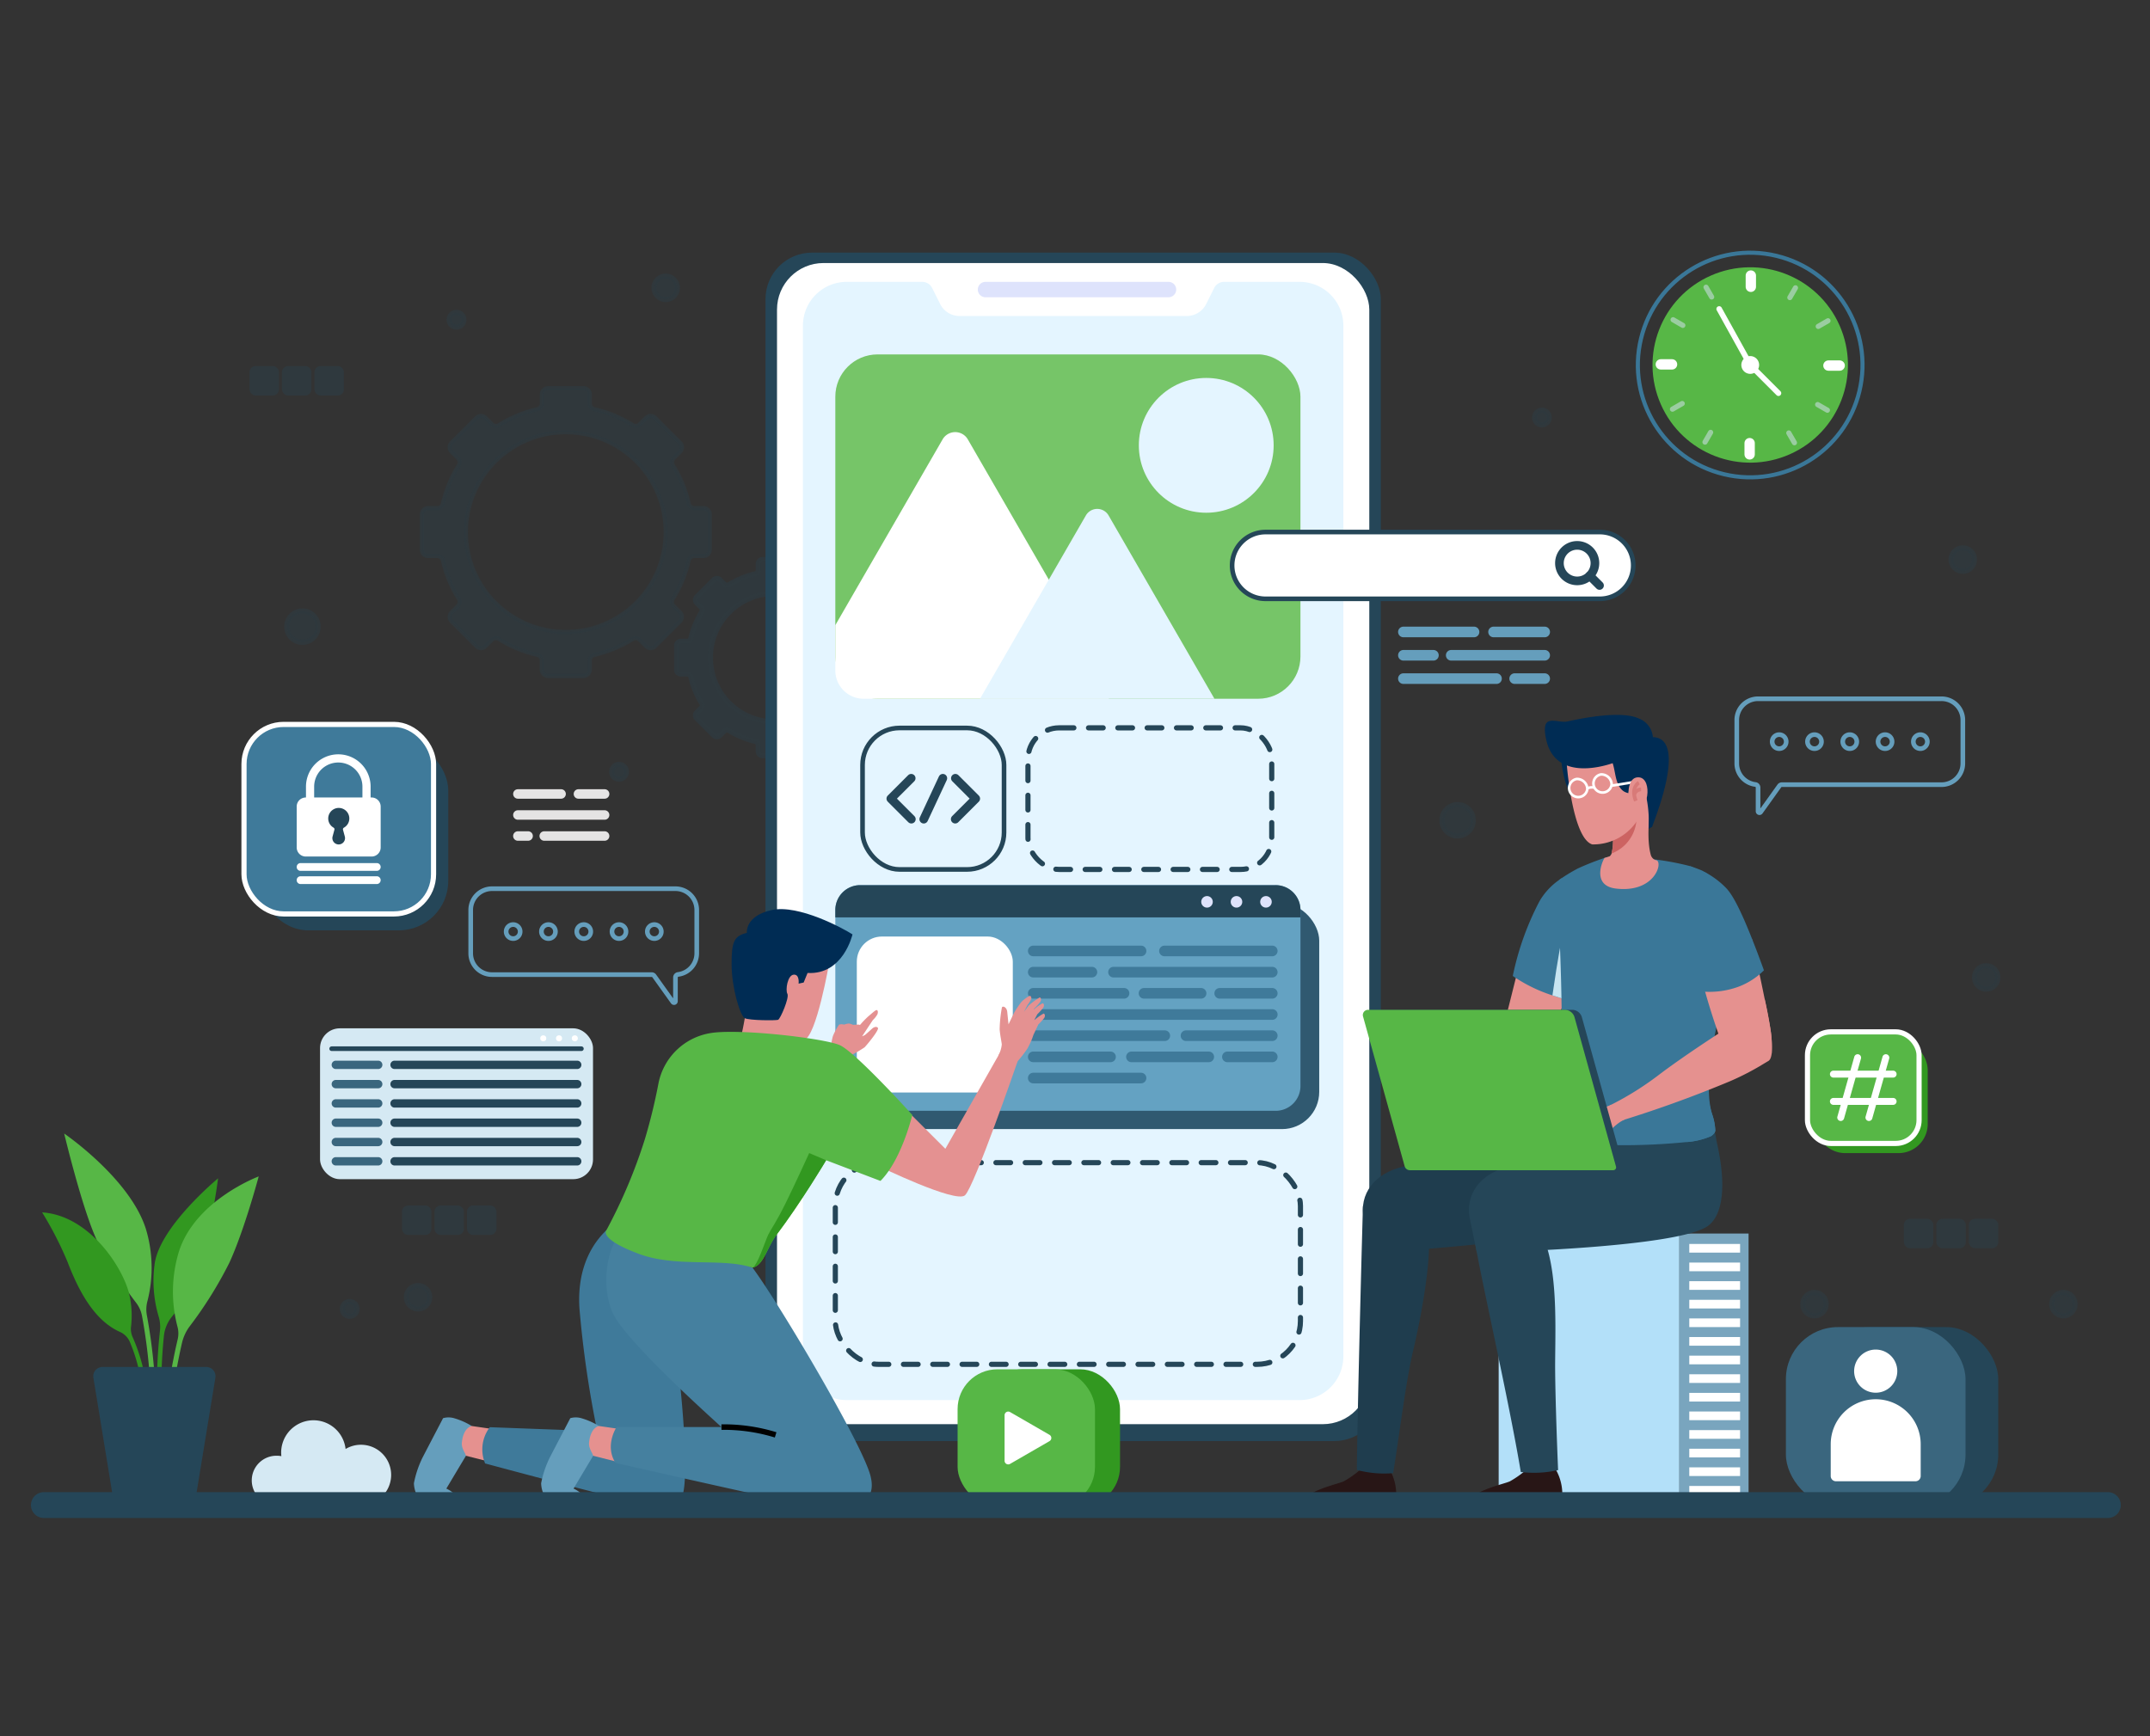<svg xmlns="http://www.w3.org/2000/svg" xmlns:xlink="http://www.w3.org/1999/xlink" width="416" height="336" viewBox="0 0 416 336"><rect x="0" y="0" width="416" height="336" fill="#333333" stroke="none"/><defs><style>.a{clip-path:url(#b);}.b{opacity:0.3;}.c,.d,.e,.f,.g{fill:#254658;}.ak,.al,.am,.ap,.aw,.c,.d,.e,.f,.k,.o,.p{stroke:#254658;}.aa,.ac,.ai,.aj,.ak,.al,.am,.ap,.aq,.ar,.as,.at,.au,.aw,.c,.o{stroke-miterlimit:10;}.aq,.c{stroke-width:0.79px;}.c,.e{opacity:0.8;}.d{opacity:0.9;}.ak,.h{fill:#fff;}.i{fill:#e4f5ff;}.j{fill:#dee3fc;}.aa,.ac,.ai,.aj,.al,.am,.ap,.aq,.ar,.as,.aw,.k,.o,.p{fill:none;}.am,.ap,.ar,.as,.aw,.k,.p{stroke-linecap:round;}.k,.p{stroke-linejoin:round;}.k{stroke-dasharray:2.837;}.l{fill:#305970;}.m{fill:#64a2c2;}.at,.n{fill:#3f7a9a;}.aj,.ak,.ap,.o{stroke-width:0.896px;}.al,.am,.p{stroke-width:1.672px;}.q{fill:#76c568;}.r{fill:#b3e0f9;}.s{fill:#79a5be;}.t{fill:#281616;}.u{fill:#1f3d4e;}.v{fill:#e5918f;}.w{fill:#3a7798;}.x{fill:#c7e5f2;}.y{fill:#002c54;}.z{fill:#cc6362;}.aa,.ar,.at,.au{stroke:#fff;}.aa{stroke-width:0.501px;}.ab{opacity:0.5;}.ac{stroke:#cc6362;stroke-width:0.724px;}.ad,.au{fill:#57b746;}.ae{fill:#e49191;}.af{fill:#659ebc;}.ag{fill:#45809f;}.ah{fill:#329820;}.ai{stroke:#000;stroke-width:1.065px;}.aj{stroke:#659ebc;}.an{fill:#3a667e;}.ao{fill:#d5e9f3;}.aq{stroke:#3a7798;}.ar{stroke-width:2px;}.as{stroke:#dee3fc;}.av{fill:#e5e4e4;}.aw{stroke-width:5px;}</style><clipPath id="b"><rect width="416" height="336"/></clipPath></defs><g id="a" class="a"><g transform="translate(28.968 -31.984)"><g transform="translate(-20.814 76.406)"><g transform="translate(0 0)"><g class="b" transform="translate(40.617 9.017)"><g transform="translate(32.861 21.682)"><path class="c" d="M242.306,148.486V141.63a1.213,1.213,0,0,0-1.214-1.214h-1.764a1.113,1.113,0,0,1-1.09-.855,24.252,24.252,0,0,0-3.054-7.412,1.132,1.132,0,0,1,.148-1.4l1.241-1.241a1.215,1.215,0,0,0,0-1.718l-4.847-4.847a1.214,1.214,0,0,0-1.717,0l-1.239,1.239a1.131,1.131,0,0,1-1.4.147,24.273,24.273,0,0,0-7.414-3.057,1.113,1.113,0,0,1-.854-1.089v-1.759a1.215,1.215,0,0,0-1.215-1.215h-6.855a1.215,1.215,0,0,0-1.215,1.215v1.758a1.113,1.113,0,0,1-.855,1.09,24.259,24.259,0,0,0-7.414,3.057,1.131,1.131,0,0,1-1.4-.148L198.9,122.94a1.214,1.214,0,0,0-1.717,0l-4.847,4.847a1.215,1.215,0,0,0,0,1.718l1.239,1.239a1.13,1.13,0,0,1,.147,1.4,24.3,24.3,0,0,0-3.055,7.414,1.113,1.113,0,0,1-1.089.855h-1.762a1.214,1.214,0,0,0-1.215,1.214v6.856a1.214,1.214,0,0,0,1.215,1.214h1.763a1.113,1.113,0,0,1,1.089.854,24.284,24.284,0,0,0,3.055,7.412,1.13,1.13,0,0,1-.147,1.4l-1.241,1.241a1.214,1.214,0,0,0,0,1.717l4.847,4.848a1.214,1.214,0,0,0,1.717,0l1.242-1.243a1.131,1.131,0,0,1,1.4-.147,24.276,24.276,0,0,0,7.41,3.051,1.113,1.113,0,0,1,.855,1.09v1.768a1.215,1.215,0,0,0,1.215,1.215h6.855a1.215,1.215,0,0,0,1.215-1.215v-1.768a1.114,1.114,0,0,1,.855-1.09,24.268,24.268,0,0,0,7.41-3.051,1.13,1.13,0,0,1,1.4.147l1.243,1.243a1.214,1.214,0,0,0,1.717,0l4.847-4.848a1.214,1.214,0,0,0,0-1.717l-1.242-1.242a1.131,1.131,0,0,1-.148-1.4,24.25,24.25,0,0,0,3.055-7.41,1.113,1.113,0,0,1,1.089-.855h1.766A1.214,1.214,0,0,0,242.306,148.486Zm-27.852,15.9a19.327,19.327,0,1,1,19.319-19.336A19.324,19.324,0,0,1,214.453,164.387Z" transform="translate(-186.604 -117.207)"/><path class="d" d="M298.231,188.114v-4.672a.827.827,0,0,0-.827-.827h-1.2a.759.759,0,0,1-.742-.583,16.536,16.536,0,0,0-2.081-5.051.77.77,0,0,1,.1-.956l.845-.845a.828.828,0,0,0,0-1.171l-3.3-3.3a.827.827,0,0,0-1.17,0l-.845.845a.772.772,0,0,1-.956.1A16.528,16.528,0,0,0,283,169.567a.759.759,0,0,1-.583-.742v-1.2a.827.827,0,0,0-.827-.827h-4.672a.827.827,0,0,0-.827.827v1.2a.759.759,0,0,1-.583.742,16.542,16.542,0,0,0-5.053,2.083.772.772,0,0,1-.957-.1l-.843-.843a.827.827,0,0,0-1.171,0l-3.3,3.3a.828.828,0,0,0,0,1.171l.845.845a.771.771,0,0,1,.1.956,16.533,16.533,0,0,0-2.081,5.053.759.759,0,0,1-.742.582h-1.2a.827.827,0,0,0-.827.827v4.672a.828.828,0,0,0,.827.828h1.2a.758.758,0,0,1,.742.582,16.563,16.563,0,0,0,2.082,5.051.77.77,0,0,1-.1.956l-.845.845a.828.828,0,0,0,0,1.171l3.3,3.3a.828.828,0,0,0,1.171,0L269.5,200a.77.77,0,0,1,.956-.1,16.554,16.554,0,0,0,5.051,2.079.759.759,0,0,1,.583.742v1.205a.828.828,0,0,0,.827.827h4.672a.828.828,0,0,0,.827-.827v-1.206a.758.758,0,0,1,.583-.742,16.559,16.559,0,0,0,5.05-2.08.771.771,0,0,1,.956.1l.847.847a.827.827,0,0,0,1.17,0l3.3-3.3a.828.828,0,0,0,0-1.171l-.847-.846a.772.772,0,0,1-.1-.956,16.54,16.54,0,0,0,2.082-5.051.759.759,0,0,1,.742-.582h1.2A.828.828,0,0,0,298.231,188.114ZM279.25,198.209a12.428,12.428,0,1,1,12.423-12.434A12.426,12.426,0,0,1,279.25,198.209Z" transform="translate(-210.998 -133.629)"/></g><g transform="translate(6.721)"><circle class="e" cx="2.265" cy="2.265" r="2.265" transform="translate(23.131 195.343)"/><circle class="e" cx="2.265" cy="2.265" r="2.265" transform="translate(326.548 133.458)"/><circle class="e" cx="2.265" cy="2.265" r="2.265" transform="translate(322.019 52.587)"/><circle class="e" cx="1.421" cy="1.421" r="1.421" transform="translate(241.433 25.944)"/><path class="e" d="M197.339,96.707a1.421,1.421,0,1,1-1.421-1.421A1.421,1.421,0,0,1,197.339,96.707Z" transform="translate(-163.077 -88.267)"/><path class="e" d="M244.349,227.5a1.421,1.421,0,1,1-1.421-1.421A1.421,1.421,0,0,1,244.349,227.5Z" transform="translate(-178.644 -131.578)"/><path class="e" d="M166.428,382.912a1.421,1.421,0,1,1-1.421-1.42A1.42,1.42,0,0,1,166.428,382.912Z" transform="translate(-152.842 -183.04)"/><circle class="e" cx="2.265" cy="2.265" r="2.265" transform="translate(293.325 196.681)"/><circle class="e" cx="2.265" cy="2.265" r="2.265" transform="translate(341.483 196.681)"/><circle class="e" cx="2.265" cy="2.265" r="2.265" transform="translate(71.044)"/><path class="e" d="M487.749,240.736a3.03,3.03,0,1,1-3.031-3.031A3.03,3.03,0,0,1,487.749,240.736Z" transform="translate(-258.177 -135.427)"/><path class="e" d="M153.583,184.71a3.03,3.03,0,1,1-3.03-3.03A3.03,3.03,0,0,1,153.583,184.71Z" transform="translate(-147.522 -116.875)"/></g><g transform="translate(0 17.901)"><rect class="f" width="4.699" height="4.699" rx="0.664"/><rect class="f" width="4.699" height="4.699" rx="0.664" transform="translate(6.286)"/><rect class="f" width="4.699" height="4.699" rx="0.664" transform="translate(12.572)"/></g><g transform="translate(320.104 182.931)"><g transform="translate(0 0)"><rect class="f" width="4.699" height="4.699" rx="0.664"/><rect class="f" width="4.699" height="4.699" rx="0.664" transform="translate(6.286)"/><rect class="f" width="4.699" height="4.699" rx="0.664" transform="translate(12.572)"/></g></g><g transform="translate(29.506 180.356)"><g transform="translate(0 0)"><rect class="f" width="4.699" height="4.699" rx="0.664"/><rect class="f" width="4.699" height="4.699" rx="0.664" transform="translate(6.286)"/><rect class="f" width="4.699" height="4.699" rx="0.664" transform="translate(12.572)"/></g></g></g><g transform="translate(139.96 4.467)"><rect class="g" width="119.058" height="229.995" rx="9"/><rect class="h" width="114.599" height="224.713" rx="9" transform="translate(2.229 2.014)"/><path class="i" d="M401.4,94.92V294.385a8.47,8.47,0,0,1-8.47,8.47H305.3a8.471,8.471,0,0,1-8.47-8.47V94.92a8.471,8.471,0,0,1,8.47-8.471h14.612a2.142,2.142,0,0,1,1.916,1.183l1.552,3.1a4.186,4.186,0,0,0,3.754,2.324H371.1a4.185,4.185,0,0,0,3.754-2.324l1.552-3.1a2.143,2.143,0,0,1,1.916-1.183h14.612A8.471,8.471,0,0,1,401.4,94.92Z" transform="translate(-289.587 -80.791)"/><path class="j" d="M384.315,89.431H348.909a1.49,1.49,0,0,1-1.49-1.491h0a1.49,1.49,0,0,1,1.49-1.491h35.406a1.491,1.491,0,0,1,1.491,1.491h0A1.491,1.491,0,0,1,384.315,89.431Z" transform="translate(-306.338 -80.791)"/><rect class="k" width="89.996" height="39.029" rx="8.379" transform="translate(13.511 176.113)"/><rect class="k" width="47.169" height="27.402" rx="6.044" transform="translate(50.783 91.968)"/><g transform="translate(13.511 122.409)"><rect class="l" width="90.353" height="43.679" rx="7.201" transform="translate(3.276 3.534)"/><path class="m" d="M396.2,265.809v34.065a4.8,4.8,0,0,1-4.809,4.8H311.009a4.8,4.8,0,0,1-4.809-4.8V265.809A4.81,4.81,0,0,1,311.009,261h80.377A4.81,4.81,0,0,1,396.2,265.809Z" transform="translate(-306.2 -261)"/><rect class="h" width="30.182" height="30.182" rx="4.861" transform="translate(4.158 9.945)"/><g transform="translate(37.272 11.71)"><path class="n" d="M383.805,280.561H362.951a1.027,1.027,0,0,1-1.027-1.027h0a1.027,1.027,0,0,1,1.027-1.027h20.854a1.027,1.027,0,0,1,1.027,1.027h0A1.027,1.027,0,0,1,383.805,280.561Z" transform="translate(-361.924 -278.508)"/><path class="n" d="M374.3,286.691H362.951a1.027,1.027,0,0,1-1.027-1.027h0a1.027,1.027,0,0,1,1.027-1.027H374.3a1.027,1.027,0,0,1,1.027,1.027h0A1.027,1.027,0,0,1,374.3,286.691Z" transform="translate(-361.924 -280.537)"/><path class="n" d="M416.883,286.691H386.168a1.027,1.027,0,0,1-1.027-1.027h0a1.027,1.027,0,0,1,1.027-1.027h30.715a1.027,1.027,0,0,1,1.027,1.027h0A1.027,1.027,0,0,1,416.883,286.691Z" transform="translate(-369.612 -280.537)"/><path class="n" d="M380.514,292.82H362.951a1.027,1.027,0,0,1-1.027-1.027h0a1.027,1.027,0,0,1,1.027-1.027h17.563a1.027,1.027,0,0,1,1.027,1.027h0A1.027,1.027,0,0,1,380.514,292.82Z" transform="translate(-361.924 -282.567)"/><path class="n" d="M406.031,292.82H394.99a1.027,1.027,0,0,1-1.027-1.027h0a1.027,1.027,0,0,1,1.027-1.027h11.041a1.027,1.027,0,0,1,1.027,1.027h0A1.027,1.027,0,0,1,406.031,292.82Z" transform="translate(-372.533 -282.567)"/><path class="n" d="M427.056,292.82H416.888a1.027,1.027,0,0,1-1.027-1.027h0a1.027,1.027,0,0,1,1.027-1.027h10.168a1.027,1.027,0,0,1,1.027,1.027h0A1.027,1.027,0,0,1,427.056,292.82Z" transform="translate(-379.785 -282.567)"/><path class="n" d="M409.2,298.949H362.951a1.026,1.026,0,0,1-1.027-1.027h0a1.026,1.026,0,0,1,1.027-1.027H409.2a1.027,1.027,0,0,1,1.027,1.027h0A1.027,1.027,0,0,1,409.2,298.949Z" transform="translate(-361.924 -284.597)"/><path class="n" d="M388.4,305.078H362.951a1.026,1.026,0,0,1-1.027-1.027h0a1.027,1.027,0,0,1,1.027-1.027H388.4a1.027,1.027,0,0,1,1.027,1.027h0A1.027,1.027,0,0,1,388.4,305.078Z" transform="translate(-361.924 -286.626)"/><path class="n" d="M423.827,305.078h-16.69a1.027,1.027,0,0,1-1.027-1.027h0a1.027,1.027,0,0,1,1.027-1.027h16.69a1.027,1.027,0,0,1,1.027,1.027h0A1.027,1.027,0,0,1,423.827,305.078Z" transform="translate(-376.556 -286.626)"/><path class="n" d="M377.9,311.207H362.951a1.027,1.027,0,0,1-1.027-1.027h0a1.027,1.027,0,0,1,1.027-1.027H377.9a1.027,1.027,0,0,1,1.027,1.027h0A1.027,1.027,0,0,1,377.9,311.207Z" transform="translate(-361.924 -288.656)"/><path class="n" d="M406.312,311.207H391.359a1.026,1.026,0,0,1-1.027-1.027h0a1.027,1.027,0,0,1,1.027-1.027h14.954a1.027,1.027,0,0,1,1.027,1.027h0A1.027,1.027,0,0,1,406.312,311.207Z" transform="translate(-371.331 -288.656)"/><path class="n" d="M427.794,311.207h-8.677a1.027,1.027,0,0,1-1.027-1.027h0a1.027,1.027,0,0,1,1.027-1.027h8.677a1.027,1.027,0,0,1,1.027,1.027h0A1.027,1.027,0,0,1,427.794,311.207Z" transform="translate(-380.523 -288.656)"/><path class="n" d="M383.805,317.337H362.951a1.027,1.027,0,0,1-1.027-1.027h0a1.027,1.027,0,0,1,1.027-1.027h20.854a1.028,1.028,0,0,1,1.027,1.027h0A1.028,1.028,0,0,1,383.805,317.337Z" transform="translate(-361.924 -290.686)"/><path class="n" d="M421.765,280.561H400.91a1.027,1.027,0,0,1-1.027-1.027h0a1.027,1.027,0,0,1,1.027-1.027h20.855a1.027,1.027,0,0,1,1.027,1.027h0A1.027,1.027,0,0,1,421.765,280.561Z" transform="translate(-374.494 -278.508)"/></g><path class="g" d="M396.2,265.809v1.431h-90v-1.431A4.81,4.81,0,0,1,311.009,261h80.377A4.81,4.81,0,0,1,396.2,265.809Z" transform="translate(-306.2 -261)"/><g transform="translate(70.803 2.118)"><path class="j" d="M414.285,265.281a1.115,1.115,0,1,1-1.115-1.114A1.115,1.115,0,0,1,414.285,265.281Z" transform="translate(-412.055 -264.167)"/><path class="j" d="M422.813,265.281a1.115,1.115,0,1,1-1.115-1.114A1.115,1.115,0,0,1,422.813,265.281Z" transform="translate(-414.879 -264.167)"/><path class="j" d="M431.341,265.281a1.115,1.115,0,1,1-1.115-1.114A1.115,1.115,0,0,1,431.341,265.281Z" transform="translate(-417.703 -264.167)"/></g></g><g transform="translate(18.779 91.993)"><rect class="o" width="27.377" height="27.377" rx="7.151"/><g transform="translate(5.474 9.729)"><path class="p" d="M326.2,230.071l-3.944,3.944,3.975,3.975" transform="translate(-322.26 -230.071)"/><path class="p" d="M340.911,230.071l3.944,3.944-3.975,3.975" transform="translate(-328.426 -230.071)"/><line class="p" x1="3.694" y2="7.92" transform="translate(6.368)"/></g></g><g transform="translate(13.511 19.698)"><rect class="q" width="89.996" height="66.639" rx="8.18"/><circle class="i" cx="13.043" cy="13.043" r="13.043" transform="translate(58.726 4.555)"/><path class="h" d="M359.1,181.524H311.671a5.474,5.474,0,0,1-5.471-5.471v-8.769l20.755-35.951a2.819,2.819,0,0,1,4.883,0l15.671,27.142,11.638,20.16A2.766,2.766,0,0,1,359.1,181.524Z" transform="translate(-306.2 -114.885)"/><path class="i" d="M393.416,188.881H348.06l13.31-23.049,7.17-12.421a2.536,2.536,0,0,1,4.394,0Z" transform="translate(-320.061 -122.243)"/></g></g><g transform="translate(243.975 93.934)"><g transform="translate(37.846 100.364)"><rect class="r" width="34.966" height="52.548"/><rect class="s" width="13.388" height="52.548" transform="translate(48.354 52.548) rotate(180)"/><g transform="translate(36.883 2.018)"><rect class="h" width="9.83" height="1.677"/><rect class="h" width="9.83" height="1.677" transform="translate(0 3.603)"/><rect class="h" width="9.83" height="1.677" transform="translate(0 7.205)"/><rect class="h" width="9.83" height="1.677" transform="translate(0 10.808)"/><rect class="h" width="9.83" height="1.677" transform="translate(0 14.411)"/><rect class="h" width="9.83" height="1.677" transform="translate(0 18.013)"/><rect class="h" width="9.83" height="1.677" transform="translate(0 21.616)"/><rect class="h" width="9.83" height="1.677" transform="translate(0 25.219)"/><rect class="h" width="9.83" height="1.677" transform="translate(0 28.821)"/><rect class="h" width="9.83" height="1.677" transform="translate(0 32.424)"/><rect class="h" width="9.83" height="1.677" transform="translate(0 36.027)"/><rect class="h" width="9.83" height="1.677" transform="translate(0 39.629)"/><rect class="h" width="9.83" height="1.677" transform="translate(0 43.232)"/><rect class="h" width="9.83" height="1.677" transform="translate(0 46.835)"/></g></g><path class="t" d="M489.589,436.856h17.77a9.694,9.694,0,0,0-1.159-7.085s-1.43,1.147-5.715.371a19.059,19.059,0,0,1-3.023,2.112C496.221,432.854,489.11,434.251,489.589,436.856Z" transform="translate(-457.423 -283.944)"/><path class="g" d="M491.253,363.666c1.148,6.848,6.444,30.019,8.721,43.706a20.886,20.886,0,0,0,7.218-.367c-.207-4.773-.618-16.19-.57-21.2.079-8.462.476-19.62-3.249-25.744l-12.525.986c.076.661.146,1.2.207,1.584C491.115,363,491.184,363.343,491.253,363.666Z" transform="translate(-457.847 -260.861)"/><path class="t" d="M441.533,436.856H459.3a9.694,9.694,0,0,0-1.159-7.085s-1.431,1.147-5.715.371a19.075,19.075,0,0,1-3.023,2.112C448.165,432.854,441.054,434.251,441.533,436.856Z" transform="translate(-441.509 -283.944)"/><path class="u" d="M457.066,404.933a20.386,20.386,0,0,0,7.02.628c.945-5.5,2.437-17.608,3.78-23.282,2.084-8.82,4.124-20.95,2.707-25.278l-12.32-3.094C458.211,354.3,457.209,391.42,457.066,404.933Z" transform="translate(-446.661 -258.822)"/><path class="u" d="M506.673,332.939h0c-.247-2.435-.532-4.213-.532-4.213L492.376,332.1l-11.693,2.664c-4.335.966-9.571,2.128-14.189,3.172-5.18,1.177-8.62,5.112-7.485,10.3l1.3,6.292c7.246-.1,41.312-3.364,44.226-4.836C507.826,348.024,508.817,342.146,506.673,332.939Z" transform="translate(-447.232 -250.484)"/><path class="g" d="M537.4,332.526h0a19.018,19.018,0,0,0-1.435-5.047l-12.863,4.2L511.4,334.346c-4.335.966-9.572,2.128-14.189,3.172-5.18,1.177-8.62,5.112-7.485,10.3l1.3,6.292c7.245-.1,37.53-1.154,44.226-4.836C538.487,347.5,539.539,341.733,537.4,332.526Z" transform="translate(-457.405 -250.071)"/><g transform="translate(21.225 61.502)"><path class="v" d="M493.479,304.923s6.114-2.762,7.8.008c.921,1.516.284,4.333-1.8,5.515a142.63,142.63,0,0,1-24.99,8.945,26.981,26.981,0,0,0-1.241-3.173,58.559,58.559,0,0,0,9.949-5.553,63.425,63.425,0,0,1,10.286-5.743Z" transform="translate(-473.243 -303.698)"/></g><path class="v" d="M503.188,276.985l-5.24,20.93s.541,5.291,5.885,2.694,8.885-19.271,8.885-19.271Z" transform="translate(-460.198 -233.351)"/><path class="w" d="M513.453,282.725c-.648-.156-1.267-.328-1.864-.507s-1.193-.365-1.744-.559a29.4,29.4,0,0,1-7.67-3.757,54.965,54.965,0,0,1,5.128-14.386,2.12,2.12,0,0,0,.127-.223l.134-.223a13.09,13.09,0,0,1,3.645-3.794l.44-.306.619,10.927.1,1.125Z" transform="translate(-461.598 -227.385)"/><path class="x" d="M517.25,288.024c-.648-.156-1.267-.328-1.863-.507s-1.193-.365-1.744-.559c1.045-7.361,1.99-11.986,1.99-11.986l.536,1.349Z" transform="translate(-465.395 -232.684)"/><path class="w" d="M548.238,261.791c-.127,3.235-.694,8.43-1.185,13.648-.157,1.655-.306,3.317-.433,4.92-.089,1-1.594,6.329-1.655,7.283-.268,4.562-2.5,7.976-.387,14.922a10.934,10.934,0,0,1,.633,3.205c0,.477-.619.977-.864,1.111a14.6,14.6,0,0,1-4.748,1.133h-.007a123.163,123.163,0,0,1-13.179.6c-4.554,0-11.389-.723-12.254-1.871-.79-1.051-.06-2.579.313-4.689,1.677-9.519,1.081-14.482.977-21.355,0-.171-.007-.343-.007-.522-.171-10.6-.872-19.671-.38-22.943l.44-.306c.723-.492,1.431-.932,2.117-1.32.06-.029.134-.074.209-.119.209-.119.425-.231.626-.343a2.4,2.4,0,0,1,.239-.119,51.928,51.928,0,0,1,5.083-2.005c.164-.052.313-.1.44-.142,1.215-.074,2.534-.089,3.958-.051,1.237.037,3.131.2,5.188.469h.007a53.606,53.606,0,0,1,6.887,1.289.4.4,0,0,1,.037.015,14.177,14.177,0,0,1,5.419,3.794A18.361,18.361,0,0,1,548.238,261.791Z" transform="translate(-465.449 -225.346)"/><path class="w" d="M556.86,310.465a10.929,10.929,0,0,1,.633,3.205c0,.477-.619.977-.864,1.111a14.6,14.6,0,0,1-4.748,1.133,3.366,3.366,0,0,0,2.378-2.736c0-.874-1.133-6.776-.82-10.585s.932-9.854-.246-14.7-2.3-11.218-2.3-11.218l6.641,4.01s.858,1.2,1.8,2.653c-.156,1.655-.306,3.317-.433,4.92C558.813,289.259,554.743,303.518,556.86,310.465Z" transform="translate(-477.732 -233.249)"/><g transform="translate(46.791)"><path class="y" d="M516.13,224.354s.574,6.946,2.877,7.413,1.738-2.485,1.738-2.485l-.322-3.3Z" transform="translate(-513.01 -215.923)"/><path class="v" d="M530.507,253.373c-4.51-.537-2.825-4.92-2.207-5.926.164-.052.939-.29,1-.328a.025.025,0,0,1,.015-.007,1.236,1.236,0,0,0,.35-.522,10.7,10.7,0,0,0,.224-3.608v-.425c.074-.276.149-.537.209-.783l2.37-1.863,5.016-3.944s-1.334,6.6-.261,10.756a1.568,1.568,0,0,0,.664,1c0,.007.008,0,.008,0a1.214,1.214,0,0,0,.5.179C539.623,248.483,537.909,254.253,530.507,253.373Z" transform="translate(-516.767 -219.768)"/><path class="z" d="M535.563,242.236a7.482,7.482,0,0,1-4.82,6.426,10.572,10.572,0,0,0,.225-3.6l2-1.572Z" transform="translate(-517.849 -221.844)"/><path class="v" d="M517.776,222.419s1.043,14.412,4.934,15.637a10.121,10.121,0,0,0,8.517-4.322c1.026-1.38,2.322-1.69,2.745-3.356.688-2.706,1.657-7.7.42-10.705C532.631,215.39,517.943,211.988,517.776,222.419Z" transform="translate(-513.555 -212.999)"/><path class="y" d="M532.362,216.044a4.238,4.238,0,0,0-2.714-3.6c-2.638-1.235-8.12-.7-13.772.559-1.325.3-2.988-.518-3.914.124-1.118.776,0,4.321,0,4.321,2.181,6.6,10.2,4.455,12.613,3.641.573,1.7.5,4.063,1.929,5.282.814.695,2.23.714,3.669.475.177.336.843.633.978,1.1a23.335,23.335,0,0,1,.375,5.819l.68-.332C532.291,232.928,539.328,216.26,532.362,216.044Z" transform="translate(-511.465 -211.748)"/><g transform="translate(4.799 11.496)"><path class="aa" d="M522.054,232.149a1.765,1.765,0,1,1-2.055-1.88A2,2,0,0,1,522.054,232.149Z" transform="translate(-518.64 -229.37)"/><path class="aa" d="M529.084,230.835a1.765,1.765,0,1,1-2.056-1.88A2,2,0,0,1,529.084,230.835Z" transform="translate(-520.968 -228.935)"/><path class="aa" d="M523.744,232.961s.206-.335,1.289-.241" transform="translate(-520.33 -230.183)"/><line class="aa" y1="0.642" x2="4.02" transform="translate(8.156 1.544)"/></g><g transform="translate(16.121 12.073)"><path class="v" d="M536.717,235.868c2.768,1.06,3.633-5.753,1-6.055-1.993-.229-2.075,2.552-2.075,2.552S535.136,235.262,536.717,235.868Z" transform="translate(-535.568 -229.799)"/></g><g class="ab" transform="translate(17.246 13.114)"><path class="ac" d="M538.187,231.355s-1.635.866-.586,3.522" transform="translate(-537.25 -231.355)"/><path class="ac" d="M538.631,233.289a1.446,1.446,0,0,0-1.344,1" transform="translate(-537.262 -231.995)"/></g></g><path class="v" d="M570.071,298.734v.007c-1.217,1.411-5.833,2.44-8.054.488a12.892,12.892,0,0,1-2.26-4.294,132.965,132.965,0,0,1-3.834-12.977l10.331-5.279s1.329,5.96,2.474,11.623c0,0,.01.057.031.158.373,1.814.72,3.6.992,5.13a.709.709,0,0,1,.02.122A21.7,21.7,0,0,1,570.071,298.734Z" transform="translate(-479.396 -233.249)"/><path class="w" d="M550.089,268.276a124.081,124.081,0,0,0,4.134,12.01,16.364,16.364,0,0,0,7.582-.917,13.97,13.97,0,0,0,4.83-3.137s-2.08-5.845-3.946-10.044c-1.675-3.77-2.681-5.177-3.407-5.924a16.416,16.416,0,0,0-4.1-3.051Z" transform="translate(-477.464 -226.803)"/><path class="w" d="M564.254,270.415l-6.062-2.616-4.777-12.308s.876.266,2.029.732h.005c.022.011.072.027.155.061a.634.634,0,0,1,.088.039c1.031.482,5.026,2.837,7.792,11.394l.066.216c.294.987.51,1.779.626,2.189.011.039.023.078.033.122S564.238,270.36,564.254,270.415Z" transform="translate(-478.565 -226.233)"/><g transform="translate(51.903 54.899)"><path class="v" d="M561.346,304.413v.007c-.089.757-.3,1.3-.672,1.493-.06.038-.908.543-.967.581a51.562,51.562,0,0,1-6.4,3.312,232.013,232.013,0,0,1-22.363,8.035,26.365,26.365,0,0,0-1.368-3.122,58.592,58.592,0,0,0,9.708-5.96c4.819-3.678,11.75-8.146,11.75-8.146l1.75-2.059S559,292.827,560,293.979c0,0,.01.057.031.158.149.6.642,2.794.992,5.129a.709.709,0,0,1,.02.122A21.7,21.7,0,0,1,561.346,304.413Z" transform="translate(-522.574 -293.826)"/><path class="v" d="M526.823,324.116a3.849,3.849,0,0,1-2.456.472c-.686-.144-.963-.425-1.47-.514a11.415,11.415,0,0,1-2.526-.584c-.668-.328-.929-.365-.906.307s1.342,1.251,1.7,1.437a3.385,3.385,0,0,1,.855.856c.049.075-2.2,1.251-2.8,1.012a1.749,1.749,0,0,0-.077.843c.1.3.564.408.6.56s-.106.462-.006.7.512.241.679.633-.017.4.1.806.643.482.742.692.047.457.266.6a10.186,10.186,0,0,0,2.978-.819c.737-.316,2.709-3.154,4.89-4.121Z" transform="translate(-519.109 -303.574)"/></g><path class="g" d="M538.3,342.716H522.585v-1.538H538.3a.769.769,0,0,1,.769.769h0A.769.769,0,0,1,538.3,342.716Z" transform="translate(-468.357 -254.607)"/><path class="g" d="M509.381,328.111H470.03a1.048,1.048,0,0,1-1.011-.769l-8.054-28.993a1.007,1.007,0,0,1,.97-1.277h38.054a1.974,1.974,0,0,1,1.9,1.446l8.025,28.889A.555.555,0,0,1,509.381,328.111Z" transform="translate(-447.939 -240.002)"/><path class="ad" d="M507.251,328.111H467.9a1.05,1.05,0,0,1-1.011-.769l-8.054-28.993a1.007,1.007,0,0,1,.971-1.277h38.053a1.974,1.974,0,0,1,1.9,1.446l8.025,28.889A.555.555,0,0,1,507.251,328.111Z" transform="translate(-447.234 -240.002)"/></g><g transform="translate(71.933 131.517)"><path class="ae" d="M298.064,309.4l4.558-4.673a12.229,12.229,0,0,1,.406-2.524,11.6,11.6,0,0,1,1.209-2.245,1.651,1.651,0,0,1,.958,0,4.389,4.389,0,0,1,.917-.213,2.689,2.689,0,0,1,.815.259s.682-.046.965-.046a.605.605,0,0,1,.375.08,20.143,20.143,0,0,1,1.631-1.69c.532-.425,1.346-1.21,1.588-1.207s.328.4.162.829a4.722,4.722,0,0,1-.886,1.113l-2.077,3.147a4.465,4.465,0,0,0,.544-.26c.189-.118,1.456-1.3,1.533-1.349s.644-.425.976-.047-2.174,3.38-2.577,3.782a21.948,21.948,0,0,1-2.706,1.568s-2.432,4.375-2.669,4.659S298.064,309.4,298.064,309.4Z" transform="translate(-221.967 -277.608)"/><path class="ae" d="M296.095,279.4s-2.546,14.75-4.943,15.092c0,0-9.568.386-11.7-11.221-1.849-10.066,5.566-12.212,9.033-11.442S296.839,273.1,296.095,279.4Z" transform="translate(-215.708 -269.178)"/><path class="ae" d="M287.147,298.286s-1.34,1.807-1.81,6.183a14.2,14.2,0,0,1-7.658-1.322,54.207,54.207,0,0,0,2.223-12.876" transform="translate(-215.217 -275.334)"/><path class="y" d="M283.957,268.117c-5.228,1.155-4.81,4.413-4.81,4.413-2.447.606-2.974,1.617-2.954,6.135s1.655,9.944,2.557,10.385,6.013.463,6.44.308,2.215-4.3,1.8-5.029.021-3.6,1.211-3.706.957,1.736.957,1.736l.979-.215.756-1.853c6.909.411,8.694-7.462,8.694-7.462C297.925,271.747,289.186,266.961,283.957,268.117Z" transform="translate(-214.725 -267.938)"/><path class="v" d="M199.568,417.456l5.287.764-1.751,6.174-5.725-1.444a3.722,3.722,0,0,1,1.187-5.493A1.925,1.925,0,0,1,199.568,417.456Z" transform="translate(-188.376 -317.426)"/><path class="n" d="M241.489,381.917,233.7,358.324s-2.362-.841-3.571,0c0,0-8.117,4.365-7.252,16.811a203.355,203.355,0,0,0,3.437,23.64l-20.789-.769a7.083,7.083,0,0,0-.906,7.017s26.123,7.026,29.8,7.674c2.99.528,6.264.935,7.844-.419C245.048,409.893,241.489,381.917,241.489,381.917Z" transform="translate(-190.838 -297.744)"/><path class="v" d="M236.369,417.456l5.287.764-1.751,6.174-5.725-1.444a3.722,3.722,0,0,1,1.187-5.493A1.926,1.926,0,0,1,236.369,417.456Z" transform="translate(-200.562 -317.426)"/><path class="af" d="M230.369,419.908c-.118,1.215.945,2.31.75,2.613s-3.748,6.265-3.748,6.265,2.683,1.168,2.25,2.856h-6.794a5.64,5.64,0,0,1-1.731-3.895,19.708,19.708,0,0,1,1.674-4.976c1.211-2.337,3.966-7.613,3.966-7.613A3.847,3.847,0,0,1,229,415.2a13.736,13.736,0,0,1,3.287,1.47S230.661,416.9,230.369,419.908Z" transform="translate(-196.48 -316.642)"/><path class="ag" d="M291.039,407.507c-1.678-6.259-17.461-32.981-22.8-40.2-10.967-4.762-22.656-8.8-22.656-8.8-4.834,1.154-7.215,10.9-4.473,17.389,1.881,4.455,13.813,15.667,21.121,22.268l-20.277-.024s-2.389,3.57-.224,6.962c0,0,33.725,7.669,36.683,8.1a67.222,67.222,0,0,0,9.6,0S292.451,412.776,291.039,407.507Z" transform="translate(-202.724 -297.929)"/><path class="af" d="M193.568,419.908c-.118,1.215.945,2.31.75,2.613s-3.749,6.265-3.749,6.265,2.684,1.168,2.251,2.856h-6.794a5.637,5.637,0,0,1-1.731-3.895,19.709,19.709,0,0,1,1.674-4.976c1.211-2.337,3.966-7.613,3.966-7.613a3.846,3.846,0,0,1,2.265.044,13.751,13.751,0,0,1,3.287,1.47S193.86,416.9,193.568,419.908Z" transform="translate(-184.294 -316.642)"/><path class="ae" d="M341.858,308.679,330.982,327.81l-7.79-7.764-6.447,9.6,1.872.9-.674.56s15.032,7.321,16.833,5.706,10.194-25.954,10.194-25.954Z" transform="translate(-228.153 -281.429)"/><path class="ad" d="M299.1,319.528s-2.053,8.662-6.16,12.769l-10.508-4s-4.876,8.2-9.645,14.488c-1.833,2.428-2.441,5.846-4.6,6.294-.134-.047-.261-.087-.395-.12-5.839-1.752-14.454.107-21.564-2.535-7.852-2.923-6.327-4.568-6.327-4.568a101.434,101.434,0,0,0,7.465-17.671,108.354,108.354,0,0,0,2.6-10.655,12.268,12.268,0,0,1,10.327-9.879c.06-.007.114-.02.174-.027,5.953-.756,21.537,1.084,24.567,2.381S299.1,319.528,299.1,319.528Z" transform="translate(-202.668 -279.696)"/><path class="ah" d="M296.49,339.912s-4.876,8.2-9.645,14.488c-1.833,2.428-2.441,5.846-4.6,6.294.943-.334,2.508-5.3,3.063-6.414s1.451-2.227,3.378-6.127,4.526-9.631,4.526-9.631Z" transform="translate(-216.731 -291.311)"/><path class="ai" d="M273.26,417.8a34.028,34.028,0,0,1,10.482,1.506" transform="translate(-213.754 -317.559)"/><path class="ae" d="M362.107,296.456a10.176,10.176,0,0,0-1.829,1.319l.62-1.187a11.688,11.688,0,0,0,1.115-1.227c.3-.435.14-.87-.093-.893a9.111,9.111,0,0,0-1.713,1.225l.125-.239a11.69,11.69,0,0,0,1.115-1.227c.295-.435.14-.87-.093-.893a14.678,14.678,0,0,0-2.12,1.56l-.919,1.23.692-1.345a5.808,5.808,0,0,0,.609-.932c.243-.486.068-.635-.068-.8s-1.405.784-1.73,1.162a19.6,19.6,0,0,0-1.432,2.128l-1.062,2.2c-.068-.636-.174-1.725-.249-2.419-.108-1-1.013-1.237-1.045-.75a25.446,25.446,0,0,0-.421,4.175c.114,1.3.331,2.148.412,2.878a5.73,5.73,0,0,1-.676,2.188s3.027,1.879,3.528,1.317a23.631,23.631,0,0,0,2.08-2.653,14.127,14.127,0,0,0,1.185-2.675l.946-2.021a11.68,11.68,0,0,0,1.115-1.227C362.5,296.913,362.34,296.478,362.107,296.456Z" transform="translate(-240.274 -276.247)"/></g><g transform="translate(327.891 90.807)"><path class="aj" d="M606.581,207.074H571.089a4.119,4.119,0,0,0-4.119,4.119v8.384a4.12,4.12,0,0,0,3.6,4.087.593.593,0,0,1,.52.589v4.59a.273.273,0,0,0,.5.159l3.615-5.055a.6.6,0,0,1,.487-.251h30.9a4.119,4.119,0,0,0,4.119-4.119v-8.384A4.119,4.119,0,0,0,606.581,207.074Z" transform="translate(-566.97 -207.074)"/><g transform="translate(6.852 6.942)"><path class="aj" d="M579.926,218.809a1.356,1.356,0,1,1-1.357-1.356A1.356,1.356,0,0,1,579.926,218.809Z" transform="translate(-577.214 -217.453)"/><path class="aj" d="M590.135,218.809a1.356,1.356,0,1,1-1.356-1.356A1.356,1.356,0,0,1,590.135,218.809Z" transform="translate(-580.595 -217.453)"/><path class="aj" d="M600.344,218.809a1.356,1.356,0,1,1-1.356-1.356A1.355,1.355,0,0,1,600.344,218.809Z" transform="translate(-583.976 -217.453)"/><path class="aj" d="M610.554,218.809a1.356,1.356,0,1,1-1.356-1.356A1.356,1.356,0,0,1,610.554,218.809Z" transform="translate(-587.356 -217.453)"/><path class="aj" d="M620.763,218.809a1.356,1.356,0,1,1-1.356-1.356A1.355,1.355,0,0,1,620.763,218.809Z" transform="translate(-590.737 -217.453)"/></g></g><g transform="translate(82.928 127.566)"><path class="aj" d="M204.852,262.031h35.493a4.118,4.118,0,0,1,4.118,4.118v8.385a4.119,4.119,0,0,1-3.6,4.086.594.594,0,0,0-.52.59v4.59a.273.273,0,0,1-.495.159l-3.615-5.055a.6.6,0,0,0-.487-.25h-30.9a4.119,4.119,0,0,1-4.119-4.119v-8.385A4.119,4.119,0,0,1,204.852,262.031Z" transform="translate(-200.733 -262.031)"/><g transform="translate(6.852 6.942)"><path class="aj" d="M251.814,273.766a1.356,1.356,0,1,0,1.356-1.356A1.356,1.356,0,0,0,251.814,273.766Z" transform="translate(-224.5 -272.41)"/><path class="aj" d="M241.6,273.766a1.356,1.356,0,1,0,1.356-1.356A1.356,1.356,0,0,0,241.6,273.766Z" transform="translate(-221.119 -272.41)"/><path class="aj" d="M231.4,273.766a1.356,1.356,0,1,0,1.356-1.356A1.356,1.356,0,0,0,231.4,273.766Z" transform="translate(-217.738 -272.41)"/><path class="aj" d="M221.186,273.766a1.356,1.356,0,1,0,1.356-1.356A1.356,1.356,0,0,0,221.186,273.766Z" transform="translate(-214.358 -272.41)"/><path class="aj" d="M210.977,273.766a1.356,1.356,0,1,0,1.356-1.356A1.356,1.356,0,0,0,210.977,273.766Z" transform="translate(-210.977 -272.41)"/></g></g><g transform="translate(230.246 58.544)"><path class="ak" d="M492.134,171.758h-64.69a6.46,6.46,0,0,1-6.46-6.46h0a6.46,6.46,0,0,1,6.46-6.46h64.69a6.46,6.46,0,0,1,6.46,6.46h0A6.46,6.46,0,0,1,492.134,171.758Z" transform="translate(-420.984 -158.838)"/><g transform="translate(63.331 2.579)"><path class="al" d="M522.539,166.13a3.435,3.435,0,1,1-3.435-3.436A3.435,3.435,0,0,1,522.539,166.13Z" transform="translate(-515.669 -162.694)"/><line class="am" x2="1.897" y2="1.897" transform="translate(5.864 5.865)"/></g></g><g transform="translate(39.058 0)"><g transform="translate(138.07 220.572)"><rect class="ah" width="26.585" height="26.585" rx="7.708" transform="translate(4.845)"/><rect class="ad" width="26.585" height="26.585" rx="7.708" transform="translate(0)"/><path class="h" d="M356.222,413.406l7.632,4.406a.707.707,0,0,1,0,1.224l-7.632,4.406a.706.706,0,0,1-1.059-.612v-8.812A.706.706,0,0,1,356.222,413.406Z" transform="translate(-346.07 -405.131)"/></g><g transform="translate(298.339 212.404)"><rect class="g" width="34.753" height="34.753" rx="10.076" transform="translate(6.334)"/><rect class="an" width="34.753" height="34.753" rx="10.076"/><path class="h" d="M609.271,399.551a4.175,4.175,0,1,1-4.176-4.176A4.176,4.176,0,0,1,609.271,399.551Z" transform="translate(-587.719 -391.024)"/><path class="h" d="M611.557,418.445v6.164a1.009,1.009,0,0,1-1.008,1.009H595.157a1.009,1.009,0,0,1-1.009-1.009v-6.164a8.7,8.7,0,0,1,8.7-8.7h0A8.7,8.7,0,0,1,611.557,418.445Z" transform="translate(-585.476 -395.781)"/></g><g transform="translate(223.305 76.852)"><path class="af" d="M483.692,188.263H470.028A1.027,1.027,0,0,1,469,187.237h0a1.027,1.027,0,0,1,1.027-1.027h13.664a1.027,1.027,0,0,1,1.027,1.027h0A1.026,1.026,0,0,1,483.692,188.263Z" transform="translate(-469.001 -186.21)"/><path class="af" d="M506,188.263H496.11a1.027,1.027,0,0,1-1.027-1.027h0a1.027,1.027,0,0,1,1.027-1.027H506a1.027,1.027,0,0,1,1.027,1.027h0A1.027,1.027,0,0,1,506,188.263Z" transform="translate(-477.638 -186.21)"/><path class="af" d="M475.833,195.013h-5.806A1.027,1.027,0,0,1,469,193.987h0a1.027,1.027,0,0,1,1.027-1.027h5.806a1.027,1.027,0,0,1,1.027,1.027h0A1.027,1.027,0,0,1,475.833,195.013Z" transform="translate(-469.001 -188.445)"/><path class="af" d="M501.942,195.013H483.86a1.027,1.027,0,0,1-1.027-1.027h0a1.027,1.027,0,0,1,1.027-1.027h18.082a1.027,1.027,0,0,1,1.027,1.027h0A1.026,1.026,0,0,1,501.942,195.013Z" transform="translate(-473.581 -188.445)"/><path class="af" d="M488.04,201.763H470.028A1.027,1.027,0,0,1,469,200.737h0a1.027,1.027,0,0,1,1.027-1.027H488.04a1.027,1.027,0,0,1,1.027,1.027h0A1.026,1.026,0,0,1,488.04,201.763Z" transform="translate(-469.001 -190.68)"/><path class="af" d="M508.019,201.763h-5.805a1.027,1.027,0,0,1-1.027-1.027h0a1.028,1.028,0,0,1,1.027-1.027h5.805a1.027,1.027,0,0,1,1.027,1.027h0A1.026,1.026,0,0,1,508.019,201.763Z" transform="translate(-479.659 -190.68)"/></g><g transform="translate(14.713 154.585)"><rect class="ao" width="52.815" height="29.193" rx="3.823"/><line class="ap" x2="48.325" transform="translate(2.245 3.944)"/><circle class="h" cx="0.585" cy="0.585" r="0.585" transform="translate(48.709 1.352)"/><circle class="h" cx="0.585" cy="0.585" r="0.585" transform="translate(45.657 1.352)"/><circle class="h" cx="0.585" cy="0.585" r="0.585" transform="translate(42.606 1.352)"/><g transform="translate(2.245 6.257)"><path class="an" d="M169.505,313.4h-8.2a.808.808,0,0,1-.808-.808h0a.809.809,0,0,1,.808-.809h8.2a.809.809,0,0,1,.808.809h0A.808.808,0,0,1,169.505,313.4Z" transform="translate(-160.497 -311.781)"/><path class="an" d="M169.505,318.981h-8.2a.808.808,0,0,1-.808-.808h0a.808.808,0,0,1,.808-.808h8.2a.808.808,0,0,1,.808.808h0A.808.808,0,0,1,169.505,318.981Z" transform="translate(-160.497 -313.63)"/><path class="an" d="M169.505,324.565h-8.2a.808.808,0,0,1-.808-.809h0a.808.808,0,0,1,.808-.808h8.2a.808.808,0,0,1,.808.808h0A.808.808,0,0,1,169.505,324.565Z" transform="translate(-160.497 -315.479)"/><path class="an" d="M169.505,330.148h-8.2a.808.808,0,0,1-.808-.808h0a.809.809,0,0,1,.808-.809h8.2a.809.809,0,0,1,.808.809h0A.808.808,0,0,1,169.505,330.148Z" transform="translate(-160.497 -317.327)"/><path class="an" d="M169.505,335.731h-8.2a.808.808,0,0,1-.808-.808h0a.808.808,0,0,1,.808-.808h8.2a.808.808,0,0,1,.808.808h0A.808.808,0,0,1,169.505,335.731Z" transform="translate(-160.497 -319.177)"/><path class="an" d="M169.505,341.315h-8.2a.808.808,0,0,1-.808-.809h0a.808.808,0,0,1,.808-.808h8.2a.808.808,0,0,1,.808.808h0A.808.808,0,0,1,169.505,341.315Z" transform="translate(-160.497 -321.025)"/><g transform="translate(11.371)"><path class="g" d="M213.643,313.4H178.3a.808.808,0,0,1-.808-.808h0a.809.809,0,0,1,.808-.809h35.338a.809.809,0,0,1,.809.809h0A.808.808,0,0,1,213.643,313.4Z" transform="translate(-177.497 -311.781)"/><path class="g" d="M213.643,318.981H178.3a.808.808,0,0,1-.808-.808h0a.808.808,0,0,1,.808-.808h35.338a.808.808,0,0,1,.809.808h0A.808.808,0,0,1,213.643,318.981Z" transform="translate(-177.497 -313.63)"/><path class="g" d="M213.643,324.565H178.3a.808.808,0,0,1-.808-.809h0a.808.808,0,0,1,.808-.808h35.338a.808.808,0,0,1,.809.808h0A.808.808,0,0,1,213.643,324.565Z" transform="translate(-177.497 -315.479)"/><path class="g" d="M213.643,330.148H178.3a.808.808,0,0,1-.808-.808h0a.809.809,0,0,1,.808-.809h35.338a.809.809,0,0,1,.809.809h0A.808.808,0,0,1,213.643,330.148Z" transform="translate(-177.497 -317.327)"/><path class="g" d="M213.643,335.731H178.3a.808.808,0,0,1-.808-.808h0a.808.808,0,0,1,.808-.808h35.338a.808.808,0,0,1,.809.808h0A.808.808,0,0,1,213.643,335.731Z" transform="translate(-177.497 -319.177)"/><path class="g" d="M213.643,341.315H178.3a.808.808,0,0,1-.808-.809h0a.808.808,0,0,1,.808-.808h35.338a.808.808,0,0,1,.809.808h0A.808.808,0,0,1,213.643,341.315Z" transform="translate(-177.497 -321.025)"/></g></g></g><g transform="translate(265.229)"><circle class="aq" cx="21.742" cy="21.742" r="21.742" transform="matrix(0.233, -0.972, 0.972, 0.233, 0, 42.287)"/><circle class="ad" cx="18.902" cy="18.902" r="18.902" transform="translate(1.275 16.572) rotate(-23.868)"/><path class="h" d="M571.734,109.643a1.72,1.72,0,1,1-1.72-1.721A1.72,1.72,0,0,1,571.734,109.643Z" transform="translate(-543.805 -83.434)"/><path class="h" d="M567.437,104.525h0a.538.538,0,0,1-.732-.209l-5.559-10.027a.538.538,0,0,1,.209-.732h0a.538.538,0,0,1,.732.209l5.559,10.027A.538.538,0,0,1,567.437,104.525Z" transform="translate(-541.416 -78.655)"/><path class="h" d="M571.2,110.825h0a.538.538,0,0,1,.761,0l4.809,4.81a.538.538,0,0,1,0,.76h0a.537.537,0,0,1-.761,0l-4.809-4.809A.539.539,0,0,1,571.2,110.825Z" transform="translate(-544.714 -84.343)"/><g transform="translate(8.906 8.906)"><line class="ar" y1="2.174" transform="translate(17.419)"/><line class="ar" x2="2.174" transform="translate(32.433 17.419)"/><line class="ar" y2="2.174" transform="translate(17.188 32.433)"/><line class="ar" x1="2.174" transform="translate(0 17.188)"/></g><g class="ab" transform="translate(11.166 11.166)"><line class="as" x1="1.087" y1="1.883" transform="translate(6.492)"/><line class="as" y1="1.087" x2="1.883" transform="translate(28.203 6.492)"/><line class="as" x2="1.087" y2="1.883" transform="translate(22.507 28.203)"/><line class="as" x1="1.883" y2="1.087" transform="translate(0 22.507)"/></g><g class="ab" transform="translate(11.282 11.282)"><line class="as" x1="1.883" y1="1.087" transform="translate(0 6.175)"/><line class="as" y1="1.883" x2="1.087" transform="translate(22.592)"/><line class="as" x2="1.883" y2="1.087" transform="translate(27.972 22.592)"/><line class="as" x1="1.087" y2="1.883" transform="translate(6.175 27.972)"/></g></g><g transform="translate(0 95.771)"><rect class="g" width="36.676" height="36.676" rx="9.569" transform="translate(2.843 3.177)"/><rect class="at" width="36.676" height="36.676" rx="7.667"/><g transform="translate(10.194 5.783)"><path class="h" d="M164.879,231.5h-.191v-2.1a6.253,6.253,0,1,0-12.506,0v2.1h-.042a1.754,1.754,0,0,0-1.754,1.754v7.917a1.755,1.755,0,0,0,1.754,1.755h12.74a1.755,1.755,0,0,0,1.755-1.755v-7.917A1.755,1.755,0,0,0,164.879,231.5Zm-11.114-2.1a4.669,4.669,0,1,1,9.339,0v2.1h-9.339Z" transform="translate(-150.385 -223.141)"/><path class="g" d="M163.591,240.707a2.041,2.041,0,1,0-3.069,1.759.366.366,0,0,1,.185.409l-.355,1.311a1.225,1.225,0,1,0,2.366,0l-.351-1.3a.367.367,0,0,1,.19-.413A2.032,2.032,0,0,0,163.591,240.707Z" transform="translate(-153.407 -228.282)"/><path class="h" d="M165.882,256.123H151.137a.752.752,0,0,1-.752-.753h0a.752.752,0,0,1,.752-.753h14.744a.753.753,0,0,1,.752.753h0A.752.752,0,0,1,165.882,256.123Z" transform="translate(-150.385 -233.564)"/><path class="h" d="M165.882,259.936H151.137a.752.752,0,0,1-.752-.753h0a.752.752,0,0,1,.752-.752h14.744a.752.752,0,0,1,.752.752h0A.753.753,0,0,1,165.882,259.936Z" transform="translate(-150.385 -234.827)"/></g></g><g transform="translate(302.513 155.273)"><g transform="translate(0 0)"><path class="ah" d="M5.634,0H15.958a5.634,5.634,0,0,1,5.634,5.634V15.958a5.633,5.633,0,0,1-5.633,5.633H5.634A5.634,5.634,0,0,1,0,15.958V5.634A5.634,5.634,0,0,1,5.634,0Z" transform="translate(1.673 1.87)"/><rect class="au" width="21.592" height="21.592" rx="4.513"/></g><g transform="translate(4.347 4.347)"><g transform="translate(1.417)"><path class="h" d="M596.711,322.85a.636.636,0,0,1-.183-.025.667.667,0,0,1-.461-.825l3.265-11.559a.669.669,0,1,1,1.287.363l-3.265,11.559A.668.668,0,0,1,596.711,322.85Z" transform="translate(-596.041 -309.953)"/></g><g transform="translate(6.877)"><path class="h" d="M604.873,322.85a.629.629,0,0,1-.182-.025.667.667,0,0,1-.462-.825l3.266-11.559a.669.669,0,1,1,1.287.363l-3.266,11.559A.668.668,0,0,1,604.873,322.85Z" transform="translate(-604.204 -309.953)"/></g><g transform="translate(0 3.161)"><path class="h" d="M606.15,316.017H594.592a.669.669,0,0,1,0-1.338H606.15a.669.669,0,0,1,0,1.338Z" transform="translate(-593.923 -314.679)"/></g><g transform="translate(0 8.441)"><path class="h" d="M606.15,323.911H594.592a.669.669,0,0,1,0-1.338H606.15a.669.669,0,1,1,0,1.338Z" transform="translate(-593.923 -322.573)"/></g></g></g><g transform="translate(52.078 108.315)"><path class="av" d="M222.28,235.083h-8.359a.917.917,0,0,1-.917-.917h0a.917.917,0,0,1,.917-.916h8.359a.916.916,0,0,1,.916.916h0A.917.917,0,0,1,222.28,235.083Z" transform="translate(-213.004 -233.25)"/><path class="av" d="M230.7,241.166h-16.78a.917.917,0,0,1-.917-.916h0a.917.917,0,0,1,.917-.917H230.7a.917.917,0,0,1,.916.917h0A.916.916,0,0,1,230.7,241.166Z" transform="translate(-213.004 -235.264)"/><path class="av" d="M215.9,247.25h-1.982a.917.917,0,0,1-.917-.917h0a.917.917,0,0,1,.917-.916H215.9a.916.916,0,0,1,.916.916h0A.917.917,0,0,1,215.9,247.25Z" transform="translate(-213.004 -237.279)"/><path class="av" d="M233.225,247.25H221.54a.917.917,0,0,1-.916-.917h0a.916.916,0,0,1,.916-.916h11.684a.916.916,0,0,1,.916.916h0A.917.917,0,0,1,233.225,247.25Z" transform="translate(-215.527 -237.279)"/><path class="av" d="M236.5,235.083h-5.067a.917.917,0,0,1-.916-.917h0a.917.917,0,0,1,.916-.916H236.5a.916.916,0,0,1,.916.916h0A.917.917,0,0,1,236.5,235.083Z" transform="translate(-218.803 -233.25)"/></g><path class="ao" d="M158.555,420.575a5.8,5.8,0,0,0-2.98.819,6.251,6.251,0,0,0-12.425,1.389,4.826,4.826,0,0,0-.885-.083,4.774,4.774,0,1,0,0,9.547h16.29a5.836,5.836,0,1,0,0-11.672Z" transform="translate(-135.921 -185.399)"/></g><g transform="translate(0 174.95)"><path class="ad" d="M99.123,368.033a6.152,6.152,0,0,1,.084-2.625,26,26,0,0,0-.294-14.138c-3.124-9.755-15.787-18.4-15.787-18.4s3.437,14.4,6.263,20.526a77.213,77.213,0,0,0,7.7,12.284,6,6,0,0,1,1.1,2.522,105.02,105.02,0,0,1,1.746,20.234l.95.037A106.01,106.01,0,0,0,99.123,368.033Z" transform="translate(-78.861 -332.874)"/><path class="ah" d="M117.777,363.152a113.982,113.982,0,0,0,3.685-17.321s-11.353,9.368-12.284,16.617a24.327,24.327,0,0,0,.774,10.1,6.907,6.907,0,0,1,.268,2.745,96.1,96.1,0,0,0-.234,18.968l.854-.1a94.655,94.655,0,0,1,.135-17.807,7.085,7.085,0,0,1,1.564-3.762A29.736,29.736,0,0,0,117.777,363.152Z" transform="translate(-87.418 -337.165)"/><path class="ad" d="M130.179,345.278s-12.235,4.54-15.434,14.53a26.649,26.649,0,0,0-.266,14.61,5.02,5.02,0,0,1,0,2.49,112.1,112.1,0,0,0-2.91,23.553h.974a111.332,111.332,0,0,1,2.813-23.046,8.642,8.642,0,0,1,1.451-3.1,78.1,78.1,0,0,0,7.694-12.328C127.392,355.712,130.179,345.278,130.179,345.278Z" transform="translate(-88.278 -336.981)"/><path class="ah" d="M97.062,390.87a33.932,33.932,0,0,0-2.825-11.1,3.791,3.791,0,0,1-.285-2.009,18.358,18.358,0,0,0-.286-5.971c-.993-4.9-7.5-15.49-16.918-16.11a68.539,68.539,0,0,1,4.922,9.6c2.116,5.53,5.136,11.316,10.144,13.536a3.764,3.764,0,0,1,1.938,2.012A32.827,32.827,0,0,1,96.2,390.932Z" transform="translate(-76.749 -340.424)"/><g transform="translate(9.889 45.17)"><path class="g" d="M95.59,427.132h15.543l4.033-24.644a1.793,1.793,0,0,0-1.769-2.081H93.326a1.792,1.792,0,0,0-1.768,2.081Z" transform="translate(-91.533 -400.406)"/></g></g><line class="aw" x2="399.363" transform="translate(0.33 246.847)"/></g></g></g></g></svg>